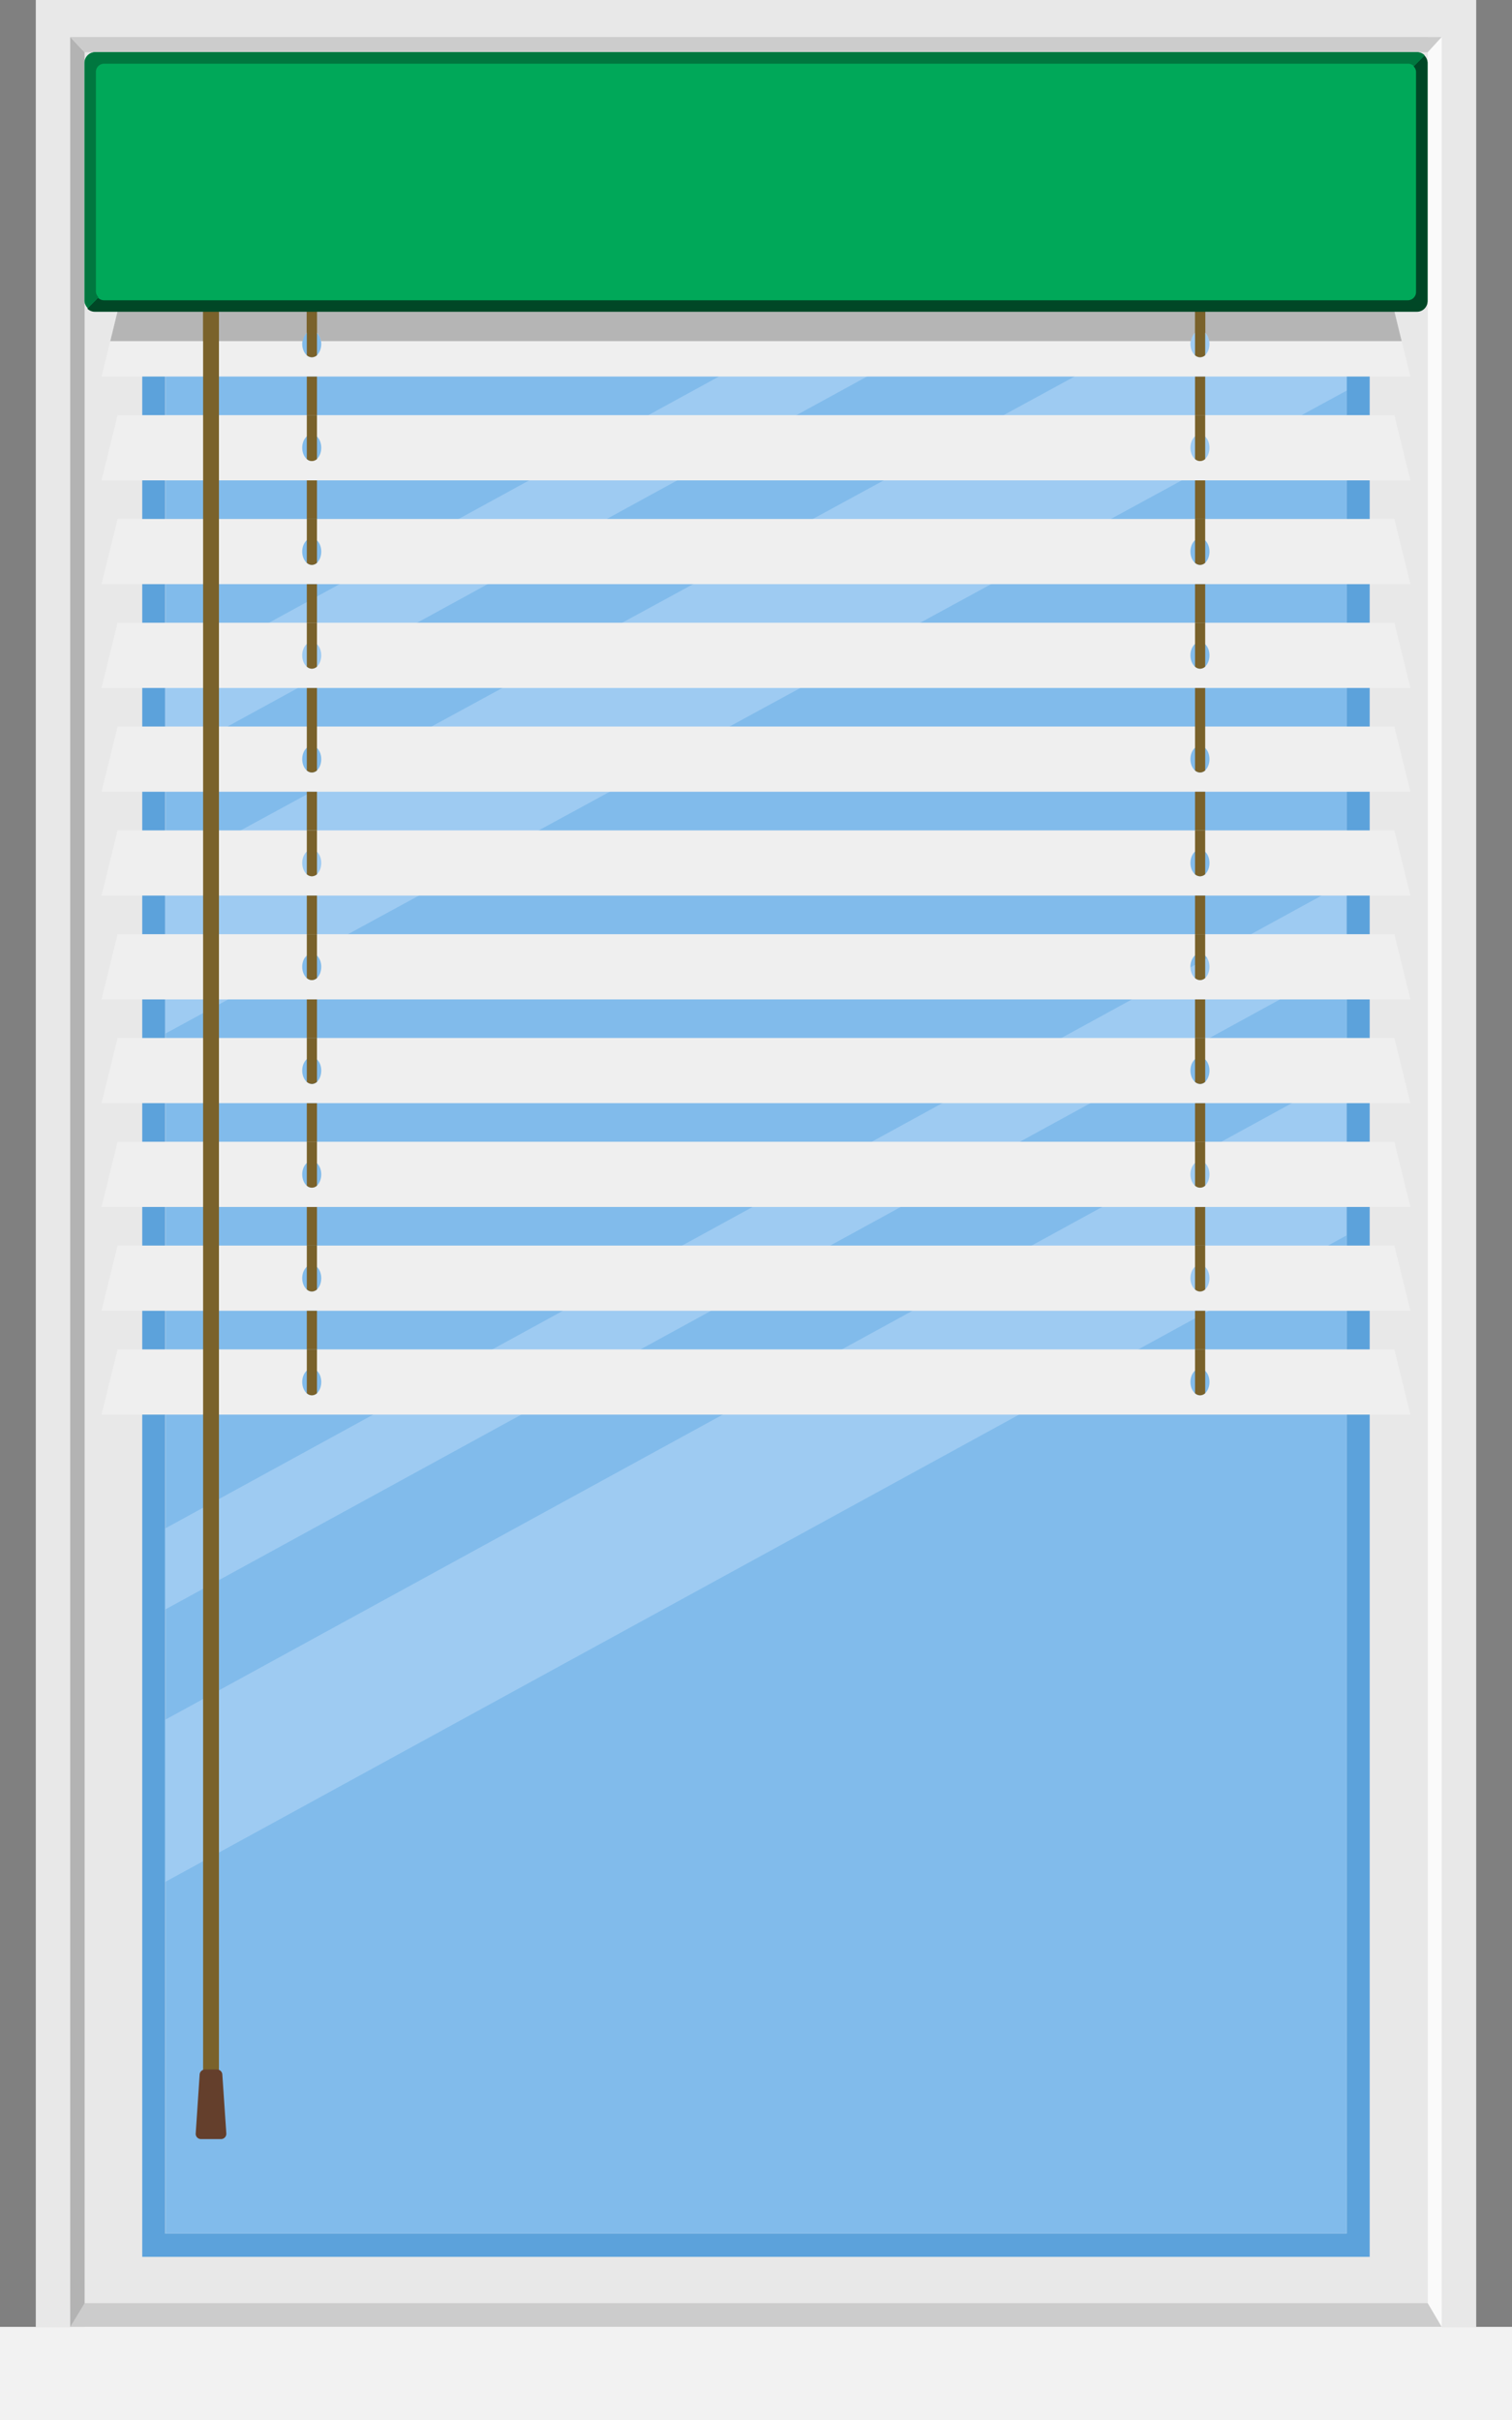<svg xmlns="http://www.w3.org/2000/svg" width="25" height="40" viewBox="0 0 25 40">
  <rect x="0" y="0" width="25" height="40" fill="#808080" stroke="none"/>
  <g id="Group_1867" data-name="Group 1867" transform="translate(989.029 163.118)">
    <rect id="Rectangle_1806" data-name="Rectangle 1806" width="23.816" height="38.461" transform="translate(-988.437 -163.118)" fill="#e8e8e8"/>
    <path id="Path_1781" data-name="Path 1781" d="M-987.868-162.506v37.877h22.677v-37.877Zm21.486,36.686h-20.295v-33.5h20.295Z" fill="#e8e8e8"/>
    <rect id="Rectangle_1807" data-name="Rectangle 1807" width="0.231" height="37.876" transform="translate(-965.422 -162.506)" fill="#fafafa"/>
    <path id="Path_1782" data-name="Path 1782" d="M-987.868-162.506v37.876h.238v-37.624Z" fill="#b3b3b3"/>
    <path id="Path_1783" data-name="Path 1783" d="M-987.63-162.254h22.207l.231-.252h-22.676Z" fill="#ccc"/>
    <path id="Path_1784" data-name="Path 1784" d="M-986.677-159.315v33.5h20.295v-33.5Zm19.915,33.115H-986.3v-32.734h19.534Z" fill="#5ca2db"/>
    <rect id="Rectangle_1808" data-name="Rectangle 1808" width="19.534" height="32.734" transform="translate(-986.296 -158.934)" fill="#81bbeb"/>
    <g id="Group_1857" data-name="Group 1857">
      <path id="Path_1785" data-name="Path 1785" d="M-986.3-132.01l19.534-10.687v-2.681L-986.3-134.691Zm0-5.843v1.34l19.534-10.687v-1.34Z" fill="#9ecbf2"/>
      <path id="Path_1786" data-name="Path 1786" d="M-967.514-158.934l-18.782,10.22v2.681l19.534-10.629v-2.272Zm-5.9,0-12.881,7.047v1.34l15.33-8.387Z" fill="#9ecbf2"/>
    </g>
    <path id="Path_1787" data-name="Path 1787" d="M-965.422-125.049H-987.63l-.238.392h22.676Z" fill="#ccc"/>
    <rect id="Rectangle_1809" data-name="Rectangle 1809" width="25" height="1.54" transform="translate(-989.029 -124.657)" fill="#f2f2f2"/>
    <g id="Group_1866" data-name="Group 1866">
      <g id="Group_1858" data-name="Group 1858">
        <path id="Path_1788" data-name="Path 1788" d="M-965.974-157.972h-21.111l-.265,1.078h21.641Zm-17.9.759c-.087,0-.158-.1-.158-.22s.071-.22.158-.22.157.1.157.22S-983.785-157.213-983.872-157.213Zm14.686,0c-.087,0-.158-.1-.158-.22s.071-.22.158-.22.157.1.157.22S-969.1-157.213-969.186-157.213Z" fill="#efefef"/>
        <path id="Path_1789" data-name="Path 1789" d="M-965.974-156.256h-21.111l-.265,1.078h21.641Zm-17.9.759c-.087,0-.158-.1-.158-.22s.071-.221.158-.221.157.1.157.221S-983.785-155.5-983.872-155.5Zm14.686,0c-.087,0-.158-.1-.158-.22s.071-.221.158-.221.157.1.157.221S-969.1-155.5-969.186-155.5Z" fill="#efefef"/>
        <path id="Path_1790" data-name="Path 1790" d="M-965.974-154.54h-21.111l-.265,1.077h21.641Zm-17.9.759c-.087,0-.158-.1-.158-.22s.071-.221.158-.221.157.1.157.221S-983.785-153.781-983.872-153.781Zm14.686,0c-.087,0-.158-.1-.158-.22s.071-.221.158-.221.157.1.157.221S-969.1-153.781-969.186-153.781Z" fill="#efefef"/>
        <path id="Path_1791" data-name="Path 1791" d="M-965.974-152.825h-21.111l-.265,1.078h21.641Zm-17.9.76c-.087,0-.158-.1-.158-.221s.071-.22.158-.22.157.1.157.22S-983.785-152.065-983.872-152.065Zm14.686,0c-.087,0-.158-.1-.158-.221s.071-.22.158-.22.157.1.157.22S-969.1-152.065-969.186-152.065Z" fill="#efefef"/>
        <path id="Path_1792" data-name="Path 1792" d="M-965.974-151.109h-21.111l-.265,1.078h21.641Zm-17.9.76c-.087,0-.158-.1-.158-.221s.071-.22.158-.22.157.1.157.22S-983.785-150.349-983.872-150.349Zm14.686,0c-.087,0-.158-.1-.158-.221s.071-.22.158-.22.157.1.157.22S-969.1-150.349-969.186-150.349Z" fill="#efefef"/>
        <path id="Path_1793" data-name="Path 1793" d="M-965.974-149.393h-21.111l-.265,1.078h21.641Zm-17.9.759c-.087,0-.158-.1-.158-.22s.071-.221.158-.221.157.1.157.221S-983.785-148.634-983.872-148.634Zm14.686,0c-.087,0-.158-.1-.158-.22s.071-.221.158-.221.157.1.157.221S-969.1-148.634-969.186-148.634Z" fill="#efefef"/>
        <path id="Path_1794" data-name="Path 1794" d="M-965.974-147.677h-21.111l-.265,1.078h21.641Zm-17.9.759c-.087,0-.158-.1-.158-.22s.071-.221.158-.221.157.1.157.221S-983.785-146.918-983.872-146.918Zm14.686,0c-.087,0-.158-.1-.158-.22s.071-.221.158-.221.157.1.157.221S-969.1-146.918-969.186-146.918Z" fill="#efefef"/>
        <path id="Path_1795" data-name="Path 1795" d="M-965.974-145.961h-21.111l-.265,1.077h21.641Zm-17.9.759c-.087,0-.158-.1-.158-.221s.071-.22.158-.22.157.1.157.22S-983.785-145.2-983.872-145.2Zm14.686,0c-.087,0-.158-.1-.158-.221s.071-.22.158-.22.157.1.157.22S-969.1-145.2-969.186-145.2Z" fill="#efefef"/>
        <path id="Path_1796" data-name="Path 1796" d="M-965.974-144.246h-21.111l-.265,1.078h21.641Zm-17.9.76c-.087,0-.158-.1-.158-.221s.071-.22.158-.22.157.1.157.22S-983.785-143.486-983.872-143.486Zm14.686,0c-.087,0-.158-.1-.158-.221s.071-.22.158-.22.157.1.157.22S-969.1-143.486-969.186-143.486Z" fill="#efefef"/>
        <path id="Path_1797" data-name="Path 1797" d="M-965.974-142.53h-21.111l-.265,1.078h21.641Zm-17.9.759c-.087,0-.158-.1-.158-.22s.071-.221.158-.221.157.1.157.221S-983.785-141.771-983.872-141.771Zm14.686,0c-.087,0-.158-.1-.158-.22s.071-.221.158-.221.157.1.157.221S-969.1-141.771-969.186-141.771Z" fill="#efefef"/>
        <path id="Path_1798" data-name="Path 1798" d="M-965.974-140.814h-21.111l-.265,1.078h21.641Zm-17.9.759c-.087,0-.158-.1-.158-.22s.071-.221.158-.221.157.1.157.221S-983.785-140.055-983.872-140.055Zm14.686,0c-.087,0-.158-.1-.158-.22s.071-.221.158-.221.157.1.157.221S-969.1-140.055-969.186-140.055Z" fill="#efefef"/>
      </g>
      <path id="Path_1799" data-name="Path 1799" d="M-983.872-157.653c.075,0,.135.075.15.174h14.385c.015-.1.075-.174.151-.174s.135.075.15.174h3.183l-.121-.493h-21.111l-.121.493h3.183C-984.008-157.578-983.948-157.653-983.872-157.653Z" fill="#b5b5b5"/>
      <g id="Group_1860" data-name="Group 1860">
        <g id="Group_1859" data-name="Group 1859">
          <path id="Path_1800" data-name="Path 1800" d="M-983.956-157.972v.726a.124.124,0,0,0,.084.033.128.128,0,0,0,.084-.033v-.726Zm0,1.717h.168v-.638h-.168Z" fill="#7a622b"/>
          <path id="Path_1801" data-name="Path 1801" d="M-983.956-156.256v.726a.129.129,0,0,0,.084.033.133.133,0,0,0,.084-.033v-.726Zm0,1.717h.168v-.639h-.168Z" fill="#7a622b"/>
          <path id="Path_1802" data-name="Path 1802" d="M-983.956-154.54v.725a.125.125,0,0,0,.084.034.129.129,0,0,0,.084-.034v-.725Zm0,1.716h.168v-.638h-.168Z" fill="#7a622b"/>
          <path id="Path_1803" data-name="Path 1803" d="M-983.956-152.825v.726a.125.125,0,0,0,.084.034.129.129,0,0,0,.084-.034v-.726Zm0,1.717h.168v-.638h-.168Z" fill="#7a622b"/>
          <path id="Path_1804" data-name="Path 1804" d="M-983.956-151.109v.726a.124.124,0,0,0,.084.033.128.128,0,0,0,.084-.033v-.726Zm0,1.717h.168v-.639h-.168Z" fill="#7a622b"/>
          <path id="Path_1805" data-name="Path 1805" d="M-983.956-149.393v.726a.129.129,0,0,0,.084.033.133.133,0,0,0,.084-.033v-.726Zm0,1.717h.168v-.639h-.168Z" fill="#7a622b"/>
          <path id="Path_1806" data-name="Path 1806" d="M-983.956-147.677v.725a.125.125,0,0,0,.084.034.129.129,0,0,0,.084-.034v-.725Zm0,1.716h.168v-.638h-.168Z" fill="#7a622b"/>
          <path id="Path_1807" data-name="Path 1807" d="M-983.956-145.962v.726a.125.125,0,0,0,.084.034.129.129,0,0,0,.084-.034v-.726Zm0,1.717h.168v-.638h-.168Z" fill="#7a622b"/>
          <path id="Path_1808" data-name="Path 1808" d="M-983.956-144.246v.726a.124.124,0,0,0,.084.033.128.128,0,0,0,.084-.033v-.726Zm0,1.717h.168v-.638h-.168Z" fill="#7a622b"/>
          <path id="Path_1809" data-name="Path 1809" d="M-983.956-142.53v.725a.125.125,0,0,0,.084.034.129.129,0,0,0,.084-.034v-.725Zm0,1.717h.168v-.639h-.168Z" fill="#7a622b"/>
          <path id="Path_1810" data-name="Path 1810" d="M-983.956-140.814v.725a.125.125,0,0,0,.084.034.129.129,0,0,0,.084-.034v-.725Z" fill="#7a622b"/>
        </g>
        <path id="Path_1811" data-name="Path 1811" d="M-983.956-157.615a.121.121,0,0,1,.084-.038.125.125,0,0,1,.084.038v-.357h-.168Z" fill="#7a622b"/>
      </g>
      <g id="Group_1862" data-name="Group 1862">
        <g id="Group_1861" data-name="Group 1861">
          <path id="Path_1812" data-name="Path 1812" d="M-969.27-157.972v.726a.124.124,0,0,0,.084.033.128.128,0,0,0,.084-.033v-.726Zm0,1.717h.168v-.638h-.168Z" fill="#7a622b"/>
          <path id="Path_1813" data-name="Path 1813" d="M-969.27-156.256v.726a.129.129,0,0,0,.084.033.133.133,0,0,0,.084-.033v-.726Zm0,1.717h.168v-.639h-.168Z" fill="#7a622b"/>
          <path id="Path_1814" data-name="Path 1814" d="M-969.27-154.54v.725a.125.125,0,0,0,.084.034.129.129,0,0,0,.084-.034v-.725Zm0,1.716h.168v-.638h-.168Z" fill="#7a622b"/>
          <path id="Path_1815" data-name="Path 1815" d="M-969.27-152.825v.726a.125.125,0,0,0,.084.034.129.129,0,0,0,.084-.034v-.726Zm0,1.717h.168v-.638h-.168Z" fill="#7a622b"/>
          <path id="Path_1816" data-name="Path 1816" d="M-969.27-151.109v.726a.124.124,0,0,0,.084.033.128.128,0,0,0,.084-.033v-.726Zm0,1.717h.168v-.639h-.168Z" fill="#7a622b"/>
          <path id="Path_1817" data-name="Path 1817" d="M-969.27-149.393v.726a.129.129,0,0,0,.084.033.133.133,0,0,0,.084-.033v-.726Zm0,1.717h.168v-.639h-.168Z" fill="#7a622b"/>
          <path id="Path_1818" data-name="Path 1818" d="M-969.27-147.677v.725a.125.125,0,0,0,.084.034.129.129,0,0,0,.084-.034v-.725Zm0,1.716h.168v-.638h-.168Z" fill="#7a622b"/>
          <path id="Path_1819" data-name="Path 1819" d="M-969.27-145.962v.726a.125.125,0,0,0,.084.034.129.129,0,0,0,.084-.034v-.726Zm0,1.717h.168v-.638h-.168Z" fill="#7a622b"/>
          <path id="Path_1820" data-name="Path 1820" d="M-969.27-144.246v.726a.124.124,0,0,0,.084.033.128.128,0,0,0,.084-.033v-.726Zm0,1.717h.168v-.638h-.168Z" fill="#7a622b"/>
          <path id="Path_1821" data-name="Path 1821" d="M-969.27-142.53v.725a.125.125,0,0,0,.084.034.129.129,0,0,0,.084-.034v-.725Zm0,1.717h.168v-.639h-.168Z" fill="#7a622b"/>
          <path id="Path_1822" data-name="Path 1822" d="M-969.27-140.814v.725a.125.125,0,0,0,.084.034.129.129,0,0,0,.084-.034v-.725Z" fill="#7a622b"/>
        </g>
        <path id="Path_1823" data-name="Path 1823" d="M-969.27-157.615a.121.121,0,0,1,.084-.038.125.125,0,0,1,.084.038v-.357h-.168Z" fill="#7a622b"/>
      </g>
      <g id="Group_1863" data-name="Group 1863">
        <rect id="Rectangle_1810" data-name="Rectangle 1810" width="0.262" height="29.571" transform="translate(-985.671 -157.973)" fill="#7a622b"/>
        <rect id="Rectangle_1811" data-name="Rectangle 1811" width="0.262" height="0.494" transform="translate(-985.671 -157.973)" fill="#7a622b"/>
        <path id="Path_1824" data-name="Path 1824" d="M-985.374-127.761h-.332a.087.087,0,0,1-.087-.094l.065-.974a.088.088,0,0,1,.088-.082h.2a.087.087,0,0,1,.087.082l.066.974A.088.088,0,0,1-985.374-127.761Z" fill="#643f2c"/>
      </g>
      <g id="Group_1865" data-name="Group 1865">
        <rect id="Rectangle_1812" data-name="Rectangle 1812" width="22.207" height="4.282" rx="0.175" transform="translate(-987.633 -162.254)" fill="#00a859"/>
        <g id="Group_1864" data-name="Group 1864">
          <path id="Path_1825" data-name="Path 1825" d="M-965.477-162.2l-.179.179a.131.131,0,0,1,.04.1v3.63a.136.136,0,0,1-.136.136h-21.555a.137.137,0,0,1-.1-.041l-.178.179a.172.172,0,0,0,.124.052H-965.6a.175.175,0,0,0,.175-.175v-3.931A.173.173,0,0,0-965.477-162.2Z" fill="#004726"/>
          <path id="Path_1826" data-name="Path 1826" d="M-987.443-158.3v-3.63a.135.135,0,0,1,.136-.135h21.555a.132.132,0,0,1,.1.04l.179-.179a.175.175,0,0,0-.124-.052h-21.857a.175.175,0,0,0-.175.176v3.931a.172.172,0,0,0,.051.123l.178-.179A.135.135,0,0,1-987.443-158.3Z" fill="#00773f"/>
        </g>
      </g>
    </g>
  </g>
</svg>
